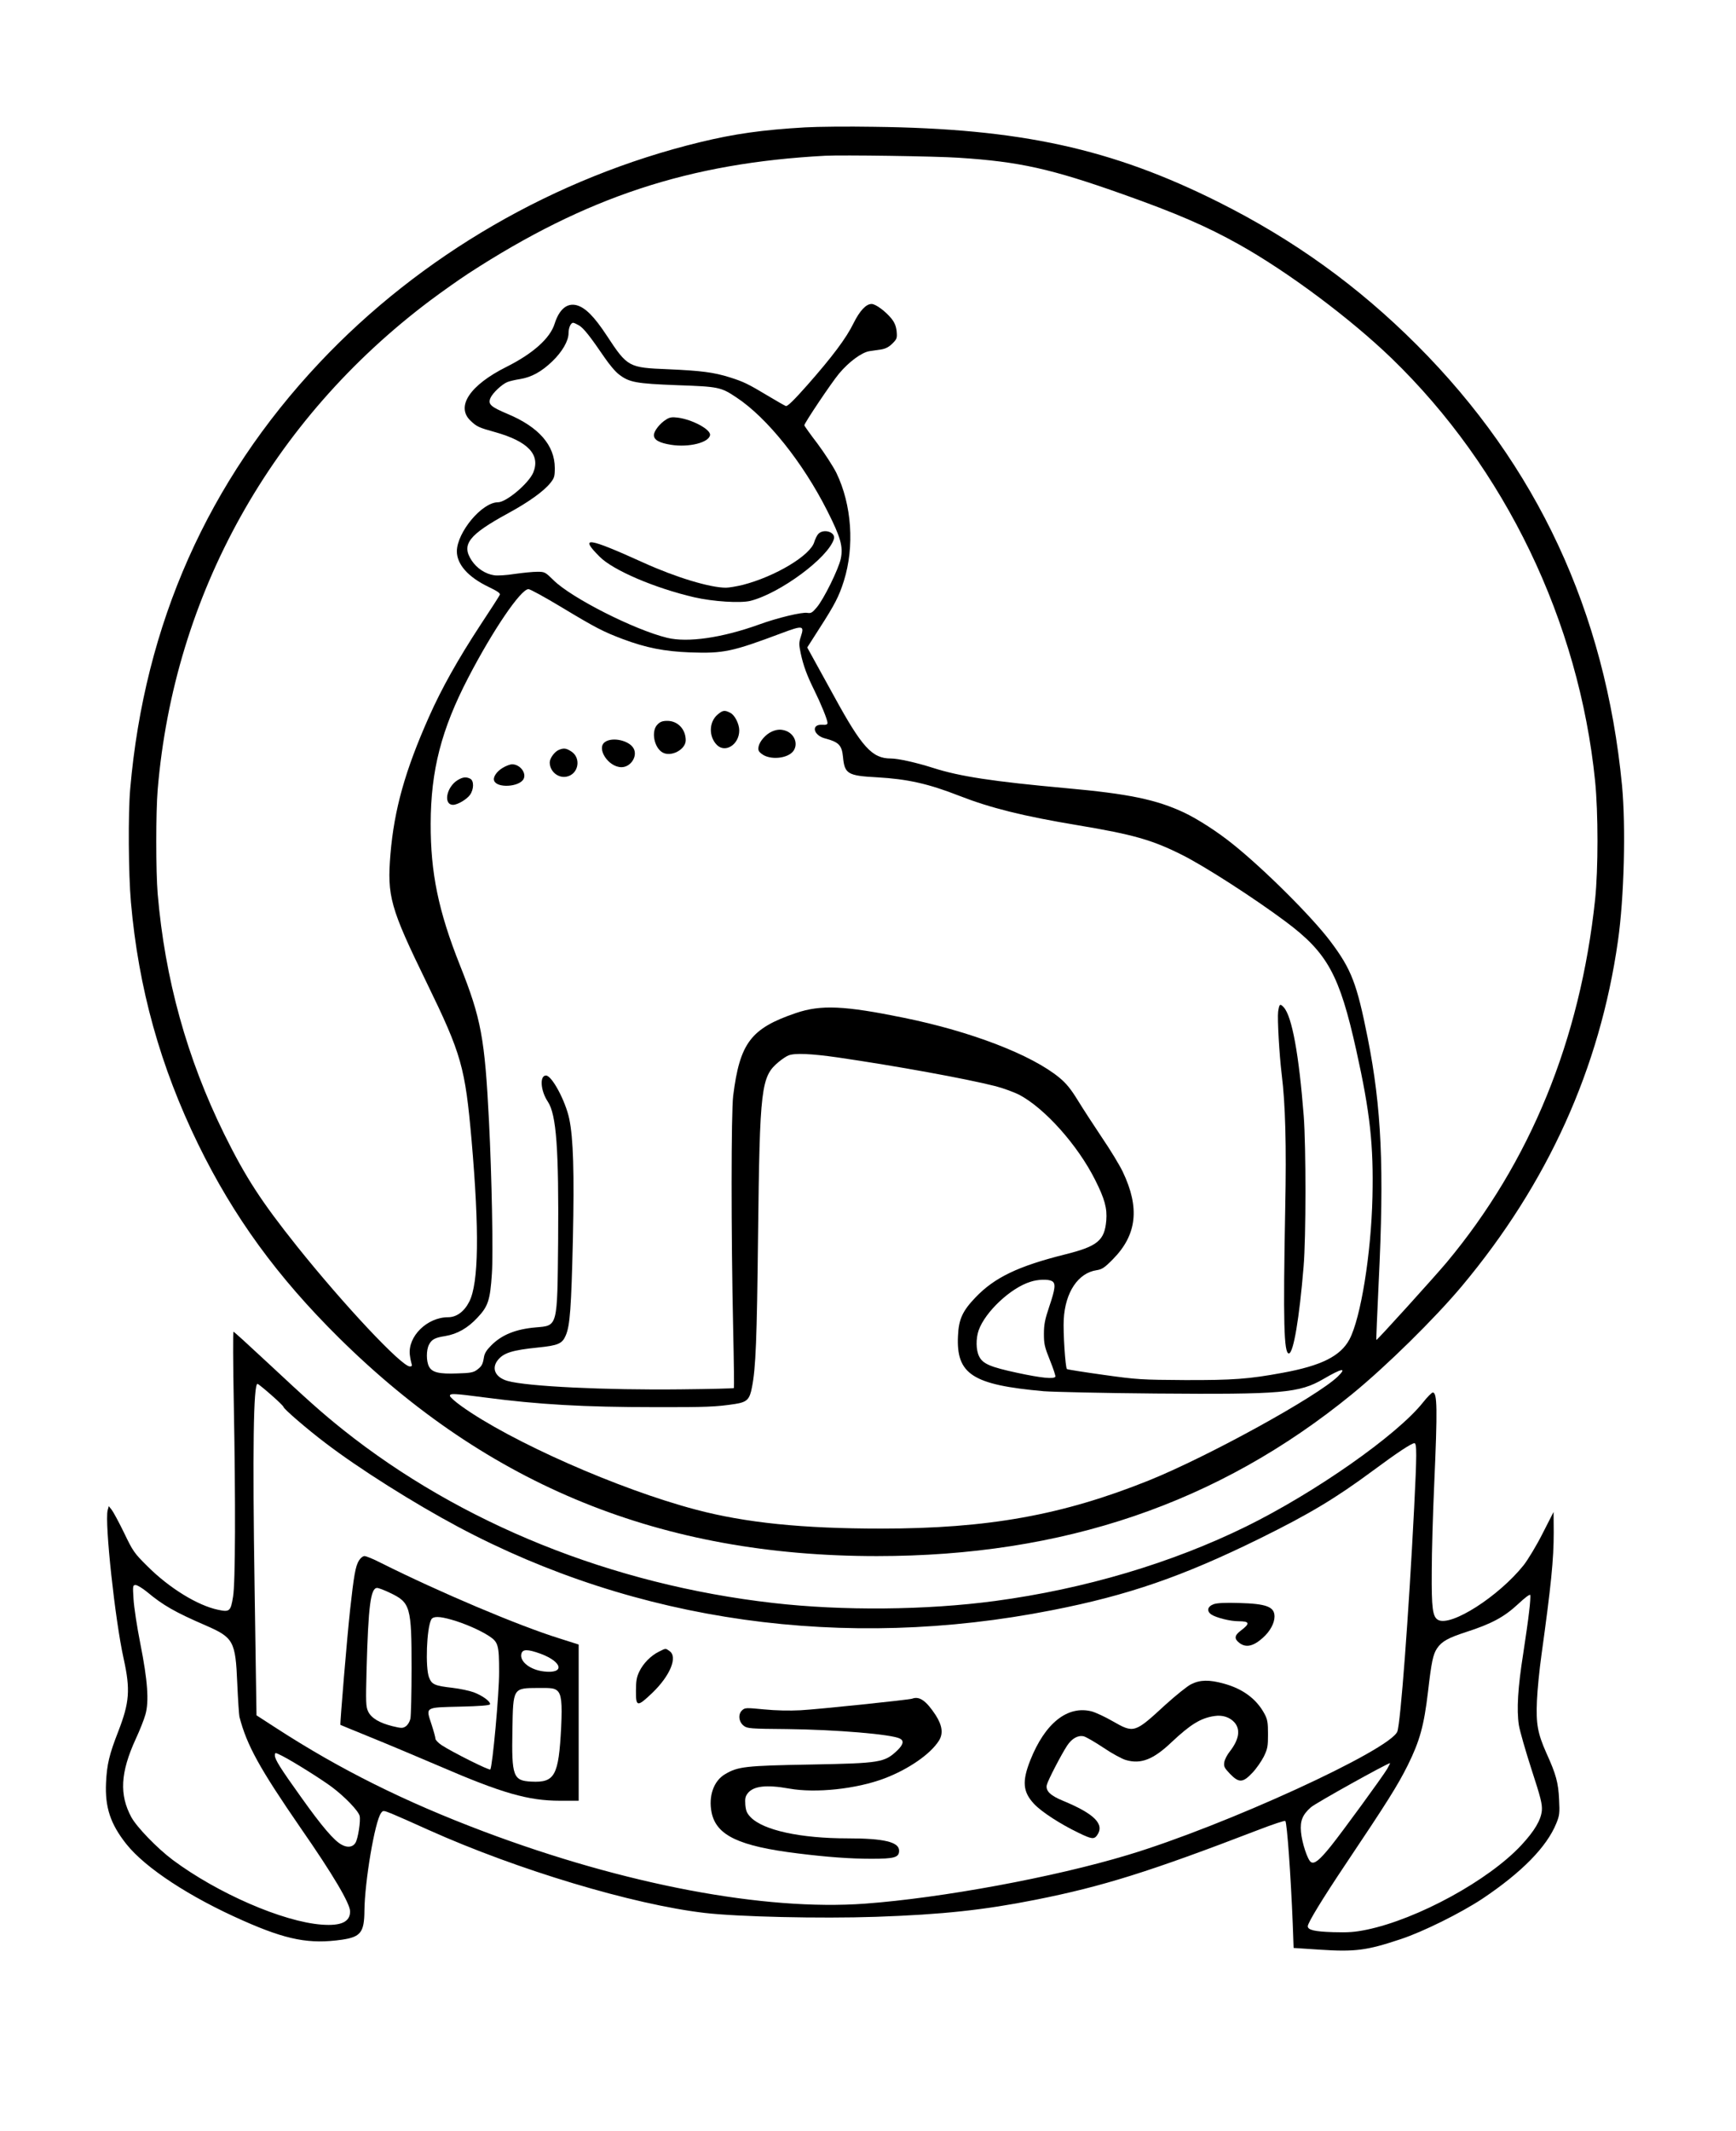 <?xml version="1.0" standalone="no"?>
<!DOCTYPE svg PUBLIC "-//W3C//DTD SVG 20010904//EN"
 "http://www.w3.org/TR/2001/REC-SVG-20010904/DTD/svg10.dtd">
<svg version="1.0" xmlns="http://www.w3.org/2000/svg"
 width="1200pt" height="1472pt" viewBox="0 0 1200 1472"
 preserveAspectRatio="xMidYMid meet">

<g transform="translate(0,1472) scale(0.1,-0.1)"
fill="#000000" stroke="none">
<path d="M5565 13840 c-294 -17 -491 -45 -725 -102 -1003 -243 -1934 -783
-2631 -1523 -772 -820 -1210 -1806 -1309 -2945 -15 -170 -12 -591 5 -782 52
-595 203 -1136 465 -1673 245 -501 546 -915 975 -1339 1035 -1022 2228 -1506
3716 -1506 1289 0 2361 365 3284 1118 239 195 573 524 760 747 594 710 954
1505 1079 2385 43 300 55 789 28 1075 -116 1199 -587 2210 -1417 3041 -408
408 -851 727 -1372 988 -740 370 -1371 508 -2383 520 -179 3 -392 1 -475 -4z
m1065 -210 c416 -27 634 -75 1135 -253 366 -130 575 -220 800 -346 338 -189
770 -512 1054 -786 786 -760 1295 -1817 1407 -2920 22 -219 22 -610 0 -820
-103 -970 -449 -1814 -1025 -2505 -83 -99 -483 -541 -487 -537 -2 1 6 180 16
397 39 792 20 1207 -76 1690 -75 376 -112 473 -257 666 -126 168 -459 500
-677 674 -106 85 -238 170 -334 216 -192 90 -382 130 -816 169 -506 46 -736
81 -920 140 -116 37 -242 65 -292 65 -129 0 -199 76 -393 431 -59 107 -124
226 -146 265 l-39 71 85 133 c104 161 135 221 168 326 75 238 55 528 -52 748
-22 44 -81 135 -130 201 -50 65 -91 123 -91 127 0 15 188 295 239 356 68 82
158 148 211 156 22 3 59 9 82 12 30 5 53 17 77 41 31 31 33 37 29 84 -4 36
-14 60 -35 87 -41 51 -110 102 -138 102 -39 0 -82 -47 -125 -133 -50 -103
-148 -233 -319 -427 -93 -105 -138 -149 -149 -145 -8 3 -63 34 -121 69 -140
84 -171 99 -266 129 -111 35 -199 46 -425 56 -276 11 -282 14 -426 233 -87
132 -147 192 -207 209 -67 18 -121 -27 -153 -127 -31 -101 -150 -207 -334
-299 -252 -126 -351 -274 -247 -372 42 -40 56 -47 168 -78 229 -64 316 -156
265 -280 -32 -75 -186 -205 -244 -205 -110 0 -282 -206 -284 -338 0 -91 78
-179 220 -247 60 -29 81 -43 77 -54 -3 -8 -64 -103 -135 -210 -155 -237 -267
-436 -355 -634 -165 -371 -240 -639 -266 -947 -24 -292 -2 -371 251 -890 241
-495 265 -581 310 -1090 54 -624 49 -984 -16 -1112 -35 -69 -88 -108 -147
-108 -144 0 -279 -132 -264 -260 3 -25 9 -53 12 -62 5 -13 2 -18 -12 -18 -57
0 -456 425 -780 830 -248 311 -354 474 -503 775 -258 524 -410 1072 -460 1660
-13 154 -13 565 0 720 113 1347 787 2556 1885 3380 83 62 202 146 265 187 813
528 1525 762 2465 812 118 6 760 -3 925 -14z m-2626 -1159 c32 -20 76 -76 175
-221 32 -47 76 -100 100 -117 71 -55 119 -63 402 -74 287 -10 302 -13 410 -85
212 -140 459 -449 628 -784 92 -182 110 -246 93 -329 -15 -72 -119 -283 -167
-338 -30 -36 -40 -41 -64 -37 -35 7 -207 -34 -333 -80 -255 -92 -494 -127
-637 -92 -226 55 -660 275 -784 397 -58 57 -61 59 -113 59 -30 0 -100 -7 -157
-15 -56 -9 -120 -13 -142 -9 -60 9 -119 48 -154 101 -74 111 -22 178 251 327
142 77 246 152 292 209 28 35 31 46 31 105 -1 156 -110 281 -323 371 -121 51
-140 68 -122 111 15 35 80 96 118 111 15 6 53 15 86 20 80 13 149 51 223 122
69 66 113 142 113 195 0 37 15 72 32 72 6 0 25 -9 42 -19z m-124 -1945 c239
-144 290 -170 425 -221 163 -61 288 -85 465 -92 232 -8 289 4 633 133 147 55
158 53 133 -23 -14 -43 -14 -55 -1 -117 18 -84 43 -152 93 -253 46 -93 92
-205 92 -227 0 -11 -9 -15 -36 -13 -79 5 -63 -72 18 -94 96 -25 117 -47 125
-127 11 -119 32 -131 237 -142 209 -12 353 -44 565 -127 218 -85 442 -141 821
-204 384 -64 516 -102 721 -205 158 -79 499 -299 715 -460 291 -217 373 -368
489 -889 96 -432 120 -656 112 -1014 -9 -393 -81 -837 -159 -984 -62 -116
-195 -182 -463 -231 -233 -43 -341 -51 -675 -50 -300 2 -327 3 -562 36 -136
19 -250 37 -253 40 -11 11 -27 256 -22 343 10 187 99 321 227 340 38 6 55 17
113 76 166 168 187 355 68 604 -21 44 -85 150 -143 235 -57 85 -133 202 -168
259 -48 78 -79 116 -127 156 -192 158 -609 319 -1076 414 -411 84 -572 91
-744 33 -313 -106 -389 -207 -435 -572 -14 -120 -15 -940 0 -1615 5 -220 7
-402 5 -404 -2 -3 -167 -7 -367 -9 -520 -6 -1063 20 -1197 58 -85 24 -114 86
-68 144 40 50 100 69 278 87 138 14 167 26 191 82 30 67 39 192 50 667 10 460
3 696 -25 830 -26 124 -120 300 -161 300 -45 0 -38 -105 13 -181 59 -89 76
-327 71 -964 -6 -598 -2 -582 -154 -595 -139 -12 -236 -51 -309 -125 -31 -31
-46 -54 -50 -82 -8 -49 -15 -62 -49 -87 -23 -17 -46 -22 -134 -24 -128 -5
-176 7 -197 48 -19 37 -19 113 0 150 19 37 41 49 112 60 84 14 156 55 223 127
74 78 88 121 100 303 10 138 -1 680 -20 1055 -29 573 -54 708 -200 1075 -150
376 -204 641 -203 980 1 369 74 651 260 1009 171 329 363 611 416 611 12 0
114 -56 227 -124z m1910 -3111 c404 -59 884 -146 1093 -199 53 -14 127 -41
164 -60 175 -93 402 -346 523 -587 66 -131 84 -196 77 -281 -12 -138 -60 -178
-285 -234 -324 -81 -487 -159 -619 -297 -89 -93 -116 -150 -121 -265 -13 -266
100 -339 593 -383 66 -5 415 -13 775 -16 872 -7 991 3 1159 101 127 74 164 81
99 17 -142 -138 -898 -554 -1308 -719 -596 -239 -1110 -332 -1850 -332 -543 0
-937 40 -1280 131 -532 140 -1283 472 -1622 716 -43 31 -78 62 -78 70 0 18 26
17 240 -11 371 -49 685 -67 1175 -67 356 -1 426 2 557 22 82 13 100 31 116
116 26 131 34 324 42 1048 12 1026 20 1098 144 1200 23 19 53 39 67 44 42 17
157 12 339 -14z m1481 -1545 c28 -15 24 -52 -18 -176 -30 -89 -37 -124 -37
-189 0 -71 5 -91 42 -183 23 -57 40 -108 37 -113 -11 -17 -96 -9 -263 27 -186
40 -239 62 -264 114 -22 43 -23 123 -3 180 45 127 221 293 358 335 51 17 122
19 148 5z"/>
<path d="M4605 11822 c-44 -27 -85 -80 -85 -108 0 -33 37 -54 120 -67 122 -19
258 15 268 66 8 39 -122 109 -224 122 -38 5 -56 2 -79 -13z"/>
<path d="M5656 11031 c-9 -10 -21 -35 -27 -54 -25 -93 -270 -240 -496 -298
-42 -10 -94 -19 -115 -19 -110 0 -345 71 -568 172 -391 177 -448 185 -305 42
93 -94 382 -217 653 -280 131 -30 319 -42 389 -25 205 52 538 298 577 427 15
48 -71 75 -108 35z"/>
<path d="M4961 9784 c-61 -51 -63 -152 -6 -210 59 -59 155 3 155 100 0 45 -31
106 -61 121 -39 21 -53 19 -88 -11z"/>
<path d="M4545 9715 c-46 -45 -24 -161 36 -194 59 -32 159 21 159 85 0 76 -55
134 -127 134 -33 0 -50 -6 -68 -25z"/>
<path d="M5335 9666 c-42 -19 -83 -66 -91 -102 -5 -26 -1 -35 21 -52 57 -45
182 -33 220 21 33 48 8 115 -52 138 -33 12 -62 11 -98 -5z"/>
<path d="M4182 9594 c-62 -43 23 -174 114 -174 64 0 113 76 84 129 -29 55
-146 82 -198 45z"/>
<path d="M3864 9540 c-30 -12 -64 -58 -64 -87 0 -63 59 -111 118 -98 83 18
101 131 29 175 -35 22 -50 23 -83 10z"/>
<path d="M3474 9415 c-41 -25 -68 -64 -58 -89 20 -52 173 -43 203 12 22 42
-25 102 -79 102 -14 0 -43 -11 -66 -25z"/>
<path d="M3164 9331 c-79 -48 -101 -171 -32 -171 31 0 95 38 117 69 27 38 28
97 2 111 -29 15 -52 12 -87 -9z"/>
<path d="M8835 7731 c-6 -47 8 -298 25 -436 25 -202 33 -482 24 -925 -15 -788
-9 -1000 25 -1000 32 0 73 246 102 600 17 200 17 827 1 1040 -33 424 -81 688
-138 751 -26 28 -31 24 -39 -30z"/>
<path d="M1616 5028 c13 -693 11 -1246 -5 -1338 -16 -101 -24 -108 -103 -91
-141 29 -338 150 -489 301 -91 90 -100 103 -161 230 -36 74 -75 146 -86 160
l-20 25 -8 -29 c-21 -85 51 -757 111 -1026 47 -213 40 -301 -37 -500 -63 -161
-79 -229 -85 -355 -8 -170 30 -285 140 -424 132 -166 439 -367 809 -530 300
-133 458 -163 682 -131 129 19 154 51 155 200 2 201 72 617 115 675 14 19 15
19 73 -4 32 -13 148 -64 258 -114 613 -275 1411 -514 1905 -572 234 -27 799
-40 1185 -27 461 16 747 47 1104 118 463 92 786 193 1538 482 101 39 185 67
188 62 12 -20 37 -367 51 -711 l6 -166 182 -12 c244 -16 325 -5 556 72 156 51
419 182 567 280 272 182 445 358 511 521 22 54 24 70 19 165 -5 115 -21 174
-88 321 -60 135 -72 201 -65 360 3 74 17 216 31 315 67 483 85 662 85 849 l-1
141 -77 -151 c-42 -83 -101 -180 -130 -217 -172 -215 -501 -426 -591 -378 -38
21 -46 79 -44 336 0 132 8 403 17 603 23 521 21 632 -10 632 -7 0 -38 -31 -68
-69 -180 -226 -744 -621 -1221 -856 -517 -254 -1118 -432 -1736 -515 -478 -64
-1055 -69 -1534 -14 -1115 127 -2159 548 -2974 1197 -146 117 -235 196 -533
474 -120 112 -220 203 -224 203 -4 0 -3 -222 2 -492z m258 56 c47 -41 86 -79
86 -84 0 -12 164 -154 290 -249 233 -178 610 -415 915 -578 1236 -659 2669
-860 4106 -577 528 103 905 234 1434 494 349 172 528 280 785 470 166 123 267
190 287 190 17 0 17 -76 -2 -450 -38 -746 -94 -1484 -116 -1542 -51 -128
-1194 -652 -1864 -853 -510 -154 -1287 -297 -1815 -336 -696 -51 -1660 131
-2635 498 -547 206 -993 428 -1436 715 l-136 88 -13 870 c-15 966 -8 1420 20
1420 4 0 46 -34 94 -76z m-857 -1362 c110 -92 194 -140 407 -232 190 -83 204
-108 216 -398 5 -114 12 -218 15 -232 51 -197 139 -356 425 -771 221 -318 340
-519 340 -574 0 -72 -62 -101 -196 -91 -269 20 -721 217 -1030 447 -108 81
-248 226 -286 295 -84 155 -76 309 30 540 28 60 58 136 67 169 26 89 16 234
-35 490 -23 116 -44 254 -47 308 -6 93 -5 97 15 97 11 0 47 -22 79 -48z m9553
-135 c-6 -56 -25 -187 -41 -292 -37 -233 -46 -386 -30 -492 7 -43 47 -181 88
-308 64 -196 74 -238 71 -282 -6 -66 -50 -141 -142 -240 -226 -243 -717 -511
-1069 -584 -83 -17 -127 -20 -232 -17 -128 4 -175 15 -175 41 0 24 103 192
259 425 291 434 362 547 432 687 83 168 112 272 140 508 24 209 35 257 62 299
33 49 77 73 200 113 177 57 264 104 359 192 48 45 83 72 86 64 2 -6 -1 -58 -8
-114z m-8618 -998 c73 -37 271 -161 343 -215 88 -66 182 -163 191 -199 8 -32
-11 -158 -29 -186 -18 -30 -55 -35 -95 -13 -53 28 -138 128 -281 329 -142 198
-181 260 -181 288 0 22 2 21 52 -4z m7637 -89 c-33 -55 -311 -436 -389 -533
-79 -98 -114 -126 -138 -111 -23 14 -63 135 -69 209 -7 77 11 119 69 170 33
29 522 301 547 305 1 0 -8 -18 -20 -40z"/>
<path d="M2481 3939 c-24 -39 -35 -104 -61 -340 -20 -180 -71 -791 -67 -795 1
-1 97 -40 212 -87 116 -47 327 -136 470 -197 435 -188 617 -240 835 -240 l130
0 0 540 0 539 -132 42 c-284 88 -838 323 -1237 523 -50 26 -100 46 -111 46
-12 0 -28 -13 -39 -31z m215 -223 c141 -67 149 -95 149 -521 0 -170 -4 -327
-8 -348 -5 -22 -18 -43 -32 -53 -21 -14 -30 -14 -92 1 -92 23 -146 56 -168
101 -16 34 -17 61 -11 293 12 438 28 561 73 561 10 0 50 -15 89 -34z m424
-185 c89 -25 199 -73 260 -113 64 -42 70 -62 70 -248 1 -147 -46 -657 -61
-674 -7 -8 -260 118 -338 169 -22 15 -41 35 -41 43 0 9 -12 53 -27 99 -40 122
-49 117 197 123 138 3 205 9 207 16 6 18 -51 60 -112 83 -30 11 -96 25 -147
31 -123 14 -143 23 -162 71 -27 68 -17 341 15 401 13 23 55 23 139 -1z m618
-236 c152 -57 167 -139 22 -122 -96 11 -169 69 -156 122 8 33 43 33 134 0z
m112 -253 c31 -25 37 -83 29 -254 -17 -336 -44 -384 -205 -376 -127 6 -138 35
-132 358 5 291 3 288 179 289 89 1 110 -2 129 -17z"/>
<path d="M8390 3638 c-44 -16 -51 -48 -16 -72 34 -22 130 -46 186 -46 79 0 83
-15 18 -64 -45 -33 -48 -57 -12 -85 46 -36 97 -25 164 35 50 45 80 101 80 147
0 67 -56 88 -245 93 -96 3 -151 0 -175 -8z"/>
<path d="M4555 3310 c-55 -27 -109 -81 -136 -138 -18 -37 -23 -65 -23 -132 -1
-113 9 -114 113 -15 124 119 177 249 119 289 -28 20 -25 20 -73 -4z"/>
<path d="M8234 3085 c-27 -13 -107 -78 -178 -142 -214 -197 -217 -198 -366
-113 -50 29 -115 59 -143 67 -167 43 -323 -80 -425 -337 -58 -146 -52 -219 26
-302 50 -54 181 -139 306 -199 92 -45 109 -47 130 -17 53 76 -19 148 -237 238
-87 36 -120 68 -111 109 7 31 100 210 140 271 33 50 75 74 115 65 16 -4 77
-39 137 -79 59 -40 129 -78 155 -85 104 -30 190 4 316 124 131 123 201 166
295 180 57 9 108 -8 141 -46 41 -50 29 -118 -35 -200 -17 -21 -34 -54 -37 -72
-5 -30 0 -40 39 -81 62 -64 89 -63 155 7 27 28 62 79 79 112 26 54 29 70 29
155 0 80 -4 102 -23 138 -55 104 -150 175 -282 211 -101 28 -164 27 -226 -4z"/>
<path d="M6305 2985 c-21 -8 -656 -74 -772 -80 -75 -4 -172 -2 -252 6 -124 12
-131 12 -151 -6 -30 -27 -24 -81 12 -108 24 -18 45 -20 300 -22 339 -4 724
-36 779 -66 29 -15 23 -41 -18 -81 -89 -84 -115 -89 -603 -98 -447 -8 -499
-14 -587 -66 -80 -46 -117 -153 -94 -266 33 -158 189 -232 596 -282 200 -25
364 -37 508 -37 160 0 192 9 192 56 0 60 -105 85 -356 85 -326 0 -583 56 -670
146 -26 27 -33 43 -37 86 -3 43 0 58 17 80 40 50 129 60 286 32 184 -33 465
-3 658 70 167 63 320 169 378 262 30 49 22 104 -23 175 -66 100 -112 133 -163
114z"/>
</g>
</svg>
